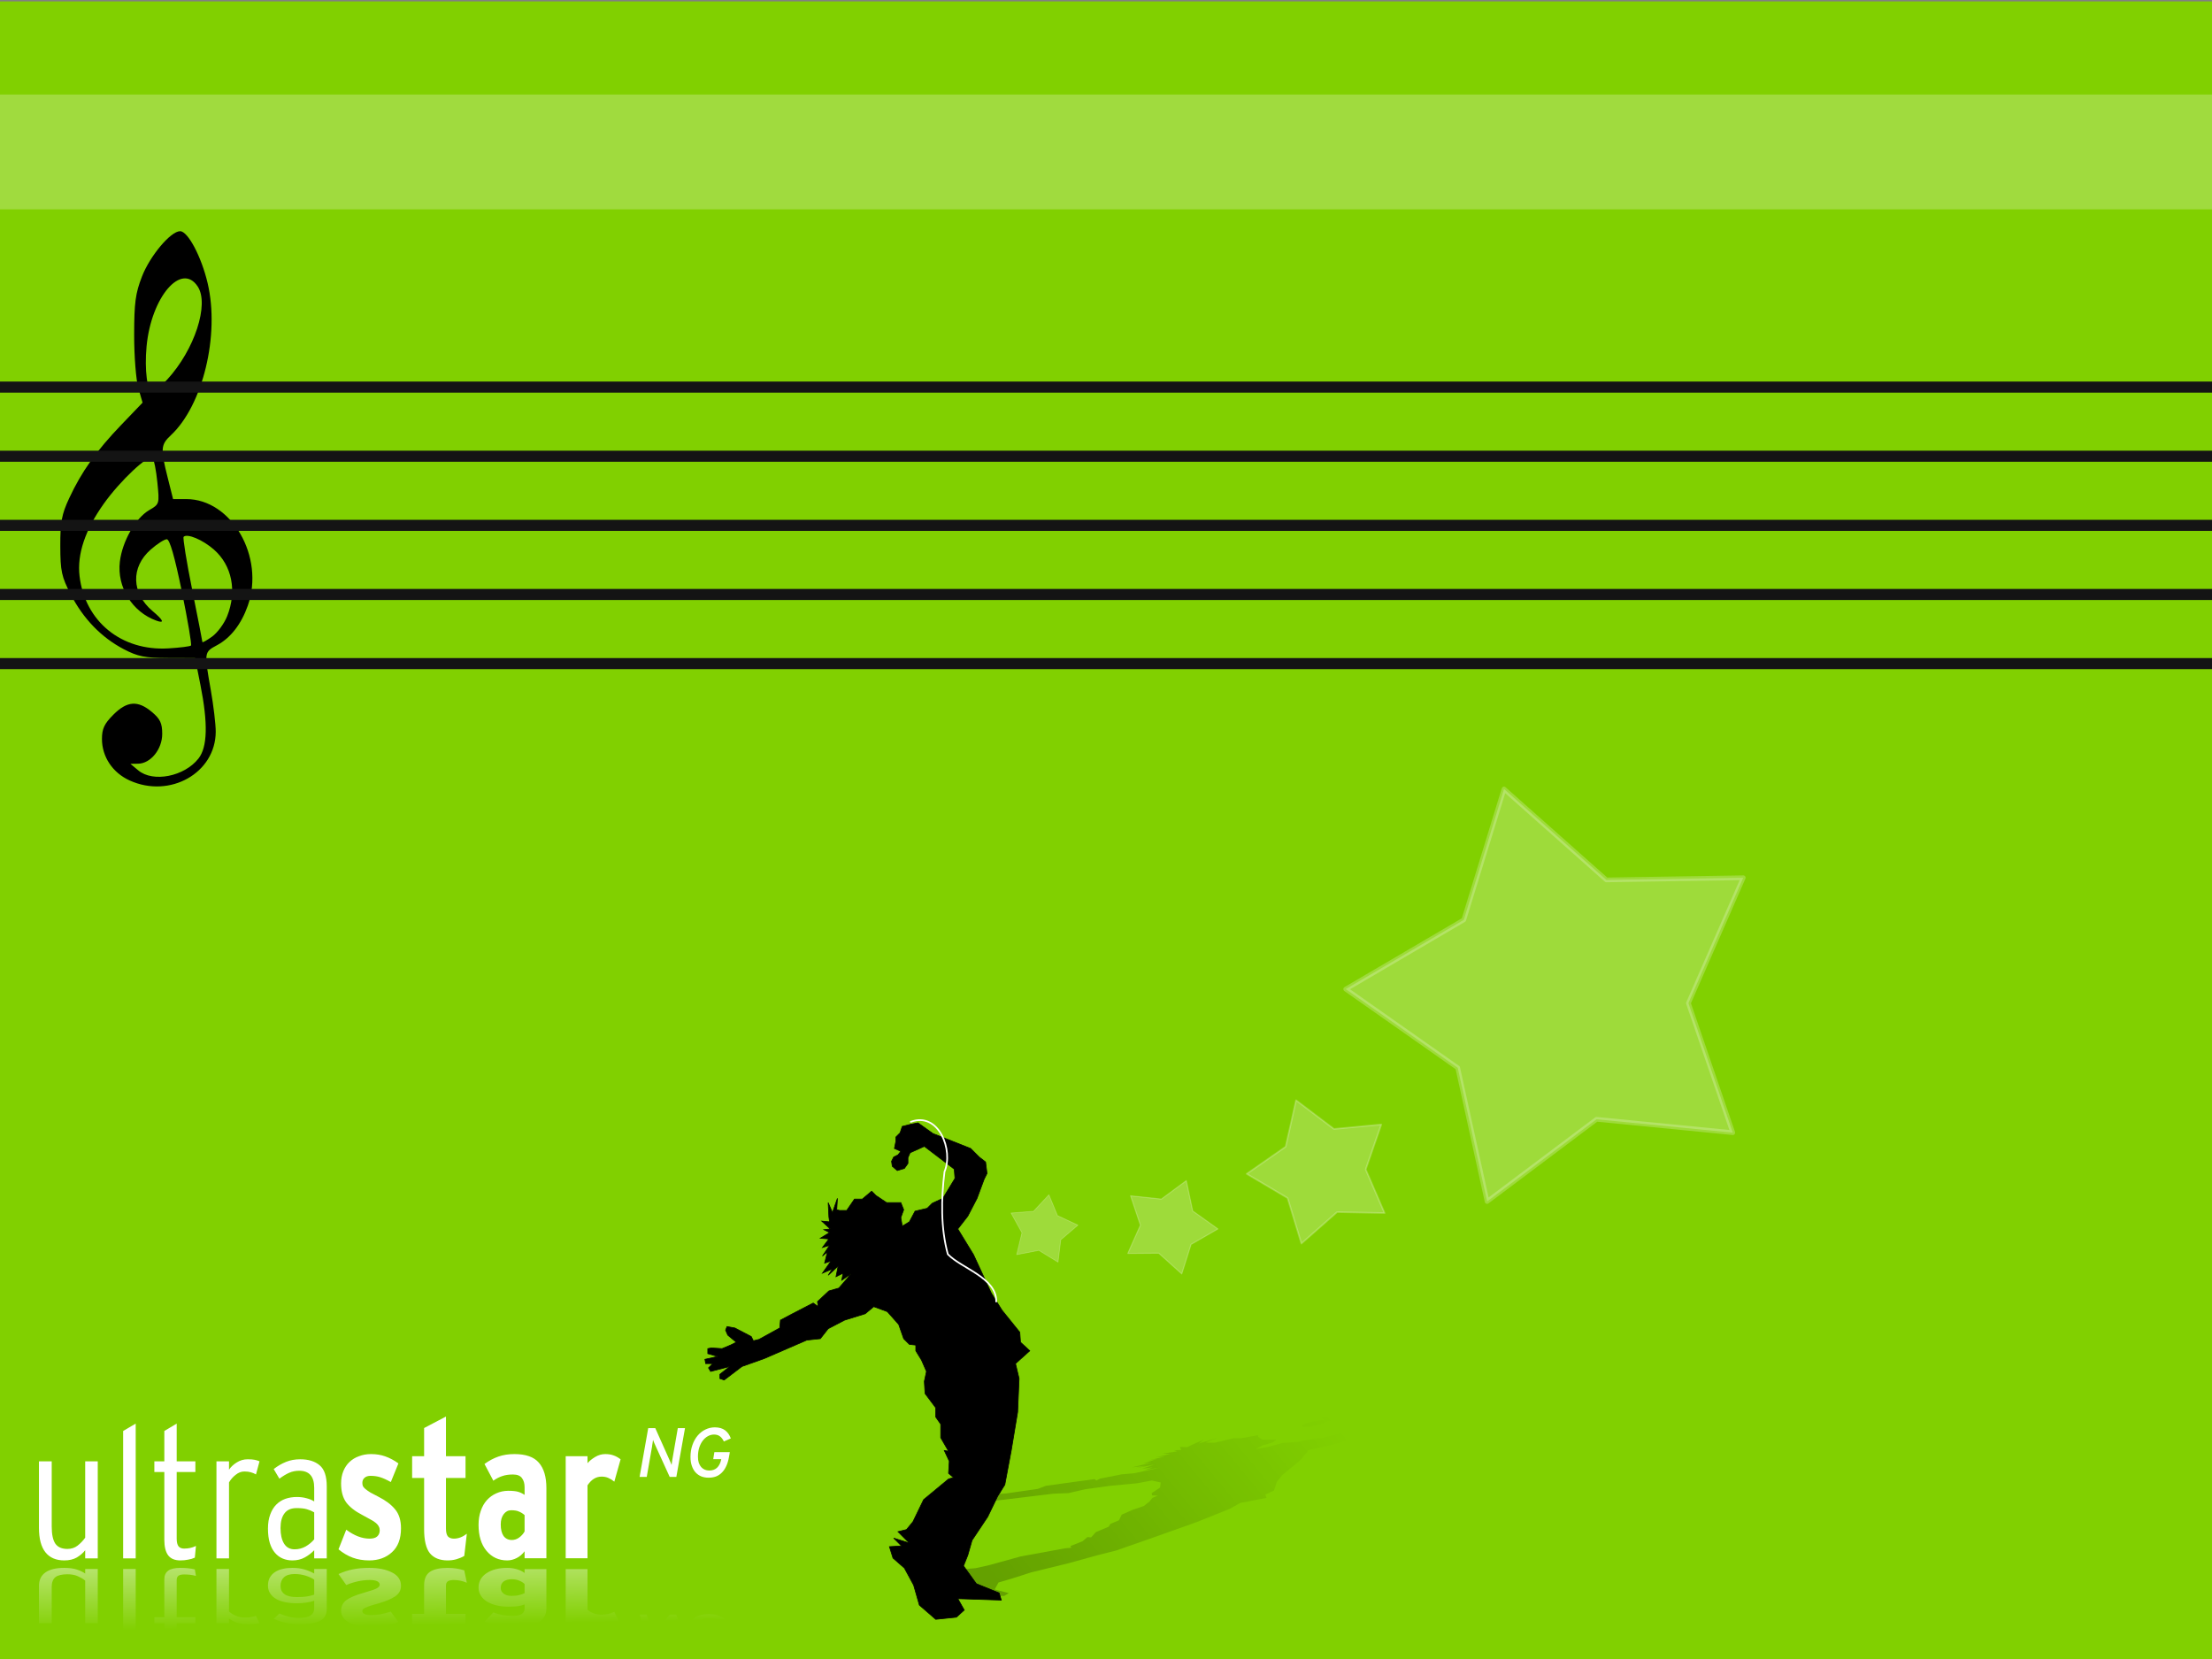 <?xml version="1.0" encoding="UTF-8" standalone="no"?>
<!-- Created with Sodipodi ("http://www.sodipodi.com/") -->
<svg
   xmlns:dc="http://purl.org/dc/elements/1.1/"
   xmlns:cc="http://web.resource.org/cc/"
   xmlns:rdf="http://www.w3.org/1999/02/22-rdf-syntax-ns#"
   xmlns:svg="http://www.w3.org/2000/svg"
   xmlns="http://www.w3.org/2000/svg"
   xmlns:xlink="http://www.w3.org/1999/xlink"
   xmlns:sodipodi="http://sodipodi.sourceforge.net/DTD/sodipodi-0.dtd"
   xmlns:inkscape="http://www.inkscape.org/namespaces/inkscape"
   version="1.0"
   x="0"
   y="0"
   width="800"
   height="600"
   id="svg559"
   sodipodi:version="0.32"
   inkscape:version="0.45.1"
   sodipodi:docname="practice.svg"
   sodipodi:docbase="/home/yoda/UltraStar/sf/UltraStar-ng/themes/lima"
   inkscape:output_extension="org.inkscape.output.svg.inkscape">
  <rect width="100%" height="100%" fill="#808080" stroke="none"/>
  <sodipodi:namedview
     inkscape:window-height="968"
     inkscape:window-width="1376"
     inkscape:pageshadow="2"
     inkscape:pageopacity="0.0"
     guidetolerance="10.0"
     gridtolerance="10.0"
     objecttolerance="10.0"
     borderopacity="1.0"
     bordercolor="#666666"
     pagecolor="#ffffff"
     id="base"
     inkscape:zoom="1.26"
     inkscape:cx="400"
     inkscape:cy="300"
     inkscape:window-x="108"
     inkscape:window-y="0"
     inkscape:current-layer="svg559" />
  <defs
     id="defs561">
    <linearGradient
       id="linearGradient6499"
       inkscape:collect="always">
      <stop
         id="stop6501"
         offset="0"
         style="stop-color:white;stop-opacity:1;" />
      <stop
         id="stop6503"
         offset="1"
         style="stop-color:white;stop-opacity:0;" />
    </linearGradient>
    <linearGradient
       id="linearGradient3751"
       inkscape:collect="always">
      <stop
         id="stop3753"
         offset="0"
         style="stop-color:black;stop-opacity:1;" />
      <stop
         id="stop3755"
         offset="1"
         style="stop-color:black;stop-opacity:0;" />
    </linearGradient>
    <linearGradient
       inkscape:collect="always"
       xlink:href="#linearGradient3751"
       id="linearGradient2325"
       gradientUnits="userSpaceOnUse"
       gradientTransform="matrix(0.756,0,0,0.756,4.335,31.788)"
       x1="665.121"
       y1="684.162"
       x2="381.28"
       y2="449.806" />
    <linearGradient
       inkscape:collect="always"
       xlink:href="#linearGradient6499"
       id="linearGradient5410"
       gradientUnits="userSpaceOnUse"
       gradientTransform="matrix(0.756,0,0,0.756,219.76,52.251)"
       x1="370.923"
       y1="100.34"
       x2="372.943"
       y2="219.564" />
  </defs>
  <rect
     style="color:black;fill:#81d000;fill-opacity:1;fill-rule:nonzero;stroke:none;stroke-width:3;stroke-linecap:round;stroke-linejoin:miter;marker:none;marker-start:none;marker-mid:none;marker-end:none;stroke-miterlimit:4;stroke-dasharray:none;stroke-dashoffset:0;stroke-opacity:1;visibility:visible;display:block;overflow:visible"
     id="rect2828"
     width="804.805"
     height="602.769"
     x="-3.481"
     y="0.512" />
  <g
     id="g2320"
     transform="matrix(-0.473,0,0,0.473,600.107,312.464)">
    <path
       id="path1939"
       d="M 590.828,258.939 L 579.934,258.939 L 577.756,264.385 L 579.934,270.377 L 578.845,276.912 L 573.399,273.644 L 569.041,265.475 L 559.782,263.296 L 555.97,259.483 L 547.8,255.671 L 538.54,240.42 L 539.085,233.34 L 561.961,215.911 L 572.854,220.813 L 574.488,224.625 L 574.488,228.983 L 577.211,232.795 L 582.658,234.429 L 586.47,231.161 L 587.015,227.349 L 585.381,224.081 L 582.113,222.447 L 579.934,219.723 L 584.836,217.545 L 583.747,212.098 L 583.747,208.83 L 580.479,205.562 L 578.845,200.66 L 572.309,199.026 L 566.863,197.937 L 555.425,206.107 L 526.558,217.545 L 520.022,224.081 L 515.12,227.893 L 514.031,236.608 L 516.21,240.965 L 521.656,255.671 L 528.737,269.287 L 536.362,279.091 L 524.379,298.699 L 510.763,328.11 L 502.593,341.182 L 488.977,358.066 L 488.432,365.692 L 481.351,372.227 L 492.245,382.031 L 489.521,393.469 L 490.611,419.068 L 495.512,448.479 L 500.414,474.623 L 505.861,483.338 L 513.486,499.133 L 525.469,517.106 L 528.737,528.544 L 532.005,536.714 L 522.201,550.33 L 504.772,557.411 L 503.138,562.858 L 536.362,561.768 L 531.46,570.483 L 537.451,575.929 L 553.246,577.563 L 565.773,566.67 L 570.131,551.42 L 577.211,538.348 L 585.926,530.723 L 588.649,522.008 L 579.39,521.464 L 585.381,515.472 L 573.399,519.285 L 582.113,510.57 L 575.577,508.936 L 570.675,502.945 L 562.505,486.061 L 543.442,470.266 L 539.63,469.176 L 543.442,465.908 L 542.898,456.649 L 546.71,448.479 L 543.442,449.024 L 549.434,438.676 L 549.434,428.327 L 553.246,422.881 L 553.246,415.8 L 561.416,404.907 L 561.961,395.648 L 560.327,388.022 L 564.139,379.308 L 568.497,372.227 L 568.497,367.87 L 573.399,367.326 L 577.756,362.968 L 581.568,352.075 L 590.283,342.271 L 600.631,338.459 L 607.167,343.905 L 622.962,348.807 L 635.489,355.343 L 641.481,362.968 L 651.829,364.058 L 684.509,378.219 L 701.393,384.21 L 715.009,394.558 L 718.277,393.469 L 718.277,390.201 L 710.652,384.21 L 725.358,388.022 L 726.992,385.299 L 723.724,382.031 L 729.171,382.031 L 729.715,378.763 L 719.911,376.585 L 727.536,374.406 L 727.536,370.593 L 724.813,370.049 L 716.643,370.593 L 710.108,367.87 L 705.75,365.692 L 712.286,360.245 L 713.92,356.432 L 712.831,353.709 L 706.84,354.798 L 694.312,361.334 L 692.678,364.602 L 688.321,363.513 L 672.526,354.798 L 671.981,348.807 L 662.722,343.905 L 646.927,335.735 L 643.115,338.459 L 643.659,334.646 L 634.945,326.476 L 627.32,324.298 L 620.239,316.128 L 618.06,313.404 L 625.141,318.306 L 624.052,312.86 L 629.498,315.583 L 627.864,307.413 L 635.489,314.494 L 632.222,309.592 L 639.847,312.86 L 633.311,303.601 L 638.213,305.235 L 636.034,296.52 L 639.847,299.788 L 634.4,291.618 L 639.847,293.252 L 634.945,286.716 L 641.481,286.172 L 634.4,281.814 L 638.757,279.636 L 633.856,279.091 L 640.391,273.1 L 634.4,273.644 L 634.945,269.832 L 635.489,258.939 L 632.222,266.564 L 628.409,255.671 L 628.954,264.385 L 626.775,264.93 L 621.328,264.93 L 615.337,256.215 L 609.346,256.215 L 602.265,250.224 L 598.997,253.492 L 590.828,258.939 z "
       style="fill:#000000;fill-opacity:1;fill-rule:evenodd;stroke:#000000;stroke-width:0.539px;stroke-linecap:butt;stroke-linejoin:miter;stroke-opacity:1" />
    <path
       style="opacity:0.228;fill:url(#linearGradient2325);fill-opacity:1;fill-rule:evenodd;stroke:none;stroke-width:0.448px;stroke-linecap:butt;stroke-linejoin:miter;stroke-opacity:1"
       d="M 303.613,440.157 L 292.713,440.157 L 295.641,442.298 L 303.439,444.654 L 308.479,447.224 L 299.964,445.939 L 287.942,442.727 L 276.633,441.87 L 269.243,440.371 L 257.492,438.872 L 233.925,432.875 L 227.83,430.09 L 234.376,423.237 L 249.873,425.164 L 255.084,426.664 L 259.17,428.377 L 265.47,429.876 L 272.453,430.519 L 273.203,429.234 L 270.173,427.734 L 265.473,426.449 L 260.671,425.807 L 255.937,424.736 L 258.799,423.879 L 252.601,421.737 L 249.536,420.452 L 243.201,419.167 L 236.969,417.24 L 228.897,416.597 L 222.425,416.169 L 218.641,419.382 L 200.481,423.879 L 200.071,426.449 L 198.741,427.949 L 205.823,431.375 L 212.09,433.089 L 231.331,438.872 L 251.186,444.226 L 268.01,448.081 L 274.408,455.791 L 288.364,467.357 L 292.448,472.497 L 294.656,479.137 L 301.262,482.135 L 300.306,484.705 L 320.401,488.56 L 328.402,493.058 L 353.499,503.124 L 385.986,514.69 L 415.409,524.97 L 429.032,528.397 L 451.475,534.608 L 480.321,541.676 L 494.317,546.174 L 505.249,549.386 L 508.208,554.741 L 497.408,557.525 L 500.881,559.667 L 533.105,559.238 L 536.373,562.665 L 547.476,564.807 L 564.814,565.449 L 567.133,561.166 L 557.192,555.169 L 552.018,550.029 L 553.588,547.03 L 548.14,543.603 L 538.364,543.389 L 538.741,541.033 L 530.326,542.533 L 530.874,539.106 L 522.801,538.463 L 512.277,536.107 L 488.268,529.468 L 454.379,523.257 L 449.543,522.828 L 450.293,521.543 L 441.065,517.902 L 437.218,514.69 L 434.459,514.904 L 430.749,510.835 L 421.045,506.765 L 419.752,504.623 L 413.112,501.839 L 411.071,497.556 L 402.933,493.915 L 394.147,490.916 L 389.79,487.489 L 387.51,484.705 L 383.424,482.992 L 387.818,482.778 L 388.092,481.064 L 381.692,476.781 L 381.218,472.925 L 387.998,471.426 L 399.646,473.568 L 420.048,475.496 L 438.713,478.066 L 451.859,481.064 L 463.236,481.492 L 509.218,487.061 L 531.732,489.417 L 555.063,493.486 L 557.311,493.058 L 554.247,491.773 L 540.998,489.417 L 559.289,490.916 L 558.37,489.845 L 552.035,488.56 L 557.485,488.56 L 554.966,487.275 L 543.112,486.419 L 548.699,485.562 L 545.124,484.063 L 541.888,483.848 L 534.223,484.063 L 525.129,482.992 L 518.726,482.135 L 520.158,479.993 L 518.218,478.494 L 514.574,477.423 L 509.6,477.851 L 503.194,480.422 L 504.624,481.707 L 499.242,481.278 L 475.264,477.851 L 469.1,475.496 L 455.238,473.568 L 431.771,470.355 L 430.509,471.426 L 427.479,469.927 L 411.097,466.714 L 401.423,465.858 L 386.676,462.645 L 381.943,461.574 L 393.625,463.502 L 387.427,461.36 L 395.431,462.431 L 386.134,459.218 L 400.405,462.002 L 392.538,460.075 L 403.233,461.36 L 388.009,457.719 L 394.447,458.362 L 384.094,454.935 L 390.974,456.22 L 377.862,453.007 L 384.844,453.65 L 373.81,451.08 L 379.839,450.865 L 368.668,449.152 L 370.985,448.295 L 365.569,448.081 L 366.491,445.725 L 361.006,445.939 L 357.976,444.44 L 348.305,440.157 L 352.186,443.155 L 338.155,438.872 L 346.873,442.298 L 345.203,442.513 L 339.753,442.513 L 325.585,439.086 L 319.59,439.086 L 306.886,436.73 L 306.681,438.015 L 303.613,440.157 z "
       id="path2864" />
    <path
       sodipodi:nodetypes="cccc"
       id="path3759"
       d="M 572.304,197.153 C 550.979,189.27 539.521,218.804 546.545,235.329 C 549.076,256.188 549.529,278.087 544.004,298.385 C 533.602,309.295 506.608,316.29 506.996,334.599"
       style="fill:none;fill-opacity:0.75;fill-rule:evenodd;stroke:#ffffff;stroke-width:1.285;stroke-linecap:round;stroke-linejoin:round;stroke-miterlimit:4;stroke-dasharray:none;stroke-opacity:1" />
  </g>
  <path
     sodipodi:type="star"
     style="opacity:0.228;color:#000000;fill:#ffffff;fill-opacity:1;fill-rule:nonzero;stroke:#ffffff;stroke-width:1.7;stroke-linecap:round;stroke-linejoin:round;marker:none;marker-start:none;marker-mid:none;marker-end:none;stroke-miterlimit:4;stroke-dasharray:none;stroke-dashoffset:0;stroke-opacity:1;visibility:visible;display:block;overflow:visible"
     id="path5574"
     sodipodi:sides="5"
     sodipodi:cx="141.42136"
     sodipodi:cy="350.13498"
     sodipodi:r1="78.688225"
     sodipodi:r2="45.665279"
     sodipodi:arg1="1.0612041"
     sodipodi:arg2="1.6895226"
     inkscape:flatsided="false"
     inkscape:rounded="0"
     inkscape:randomized="0"
     d="M 179.807,418.825 L 136.012,395.479 L 87.955,407.869 L 96.625,359.003 L 69.991,317.126 L 119.145,310.272 L 150.742,272.001 L 172.45,316.63 L 218.612,334.854 L 182.874,369.291 L 179.807,418.825 z "
     transform="matrix(0.922,-0.381,0.381,0.922,301.335,91.997)" />
  <path
     sodipodi:type="star"
     style="opacity:0.228;color:#000000;fill:#ffffff;fill-opacity:1;fill-rule:nonzero;stroke:#ffffff;stroke-width:1.7;stroke-linecap:round;stroke-linejoin:round;marker:none;marker-start:none;marker-mid:none;marker-end:none;stroke-miterlimit:4;stroke-dasharray:none;stroke-dashoffset:0;stroke-opacity:1;visibility:visible;display:block;overflow:visible"
     id="path5578"
     sodipodi:sides="5"
     sodipodi:cx="141.42136"
     sodipodi:cy="350.13498"
     sodipodi:r1="78.688225"
     sodipodi:r2="45.665279"
     sodipodi:arg1="1.0612041"
     sodipodi:arg2="1.6895226"
     inkscape:flatsided="false"
     inkscape:rounded="0"
     inkscape:randomized="0"
     d="M 179.807,418.825 L 136.012,395.479 L 87.955,407.869 L 96.625,359.003 L 69.991,317.126 L 119.145,310.272 L 150.742,272.001 L 172.45,316.63 L 218.612,334.854 L 182.874,369.291 L 179.807,418.825 z "
     transform="matrix(0.309,-0.157,0.157,0.309,379.451,337.536)" />
  <path
     transform="matrix(0.219,5.453603e-2,-5.453603e-2,0.219,410.858,359.209)"
     d="M 179.807,418.825 L 136.012,395.479 L 87.955,407.869 L 96.625,359.003 L 69.991,317.126 L 119.145,310.272 L 150.742,272.001 L 172.45,316.63 L 218.612,334.854 L 182.874,369.291 L 179.807,418.825 z "
     inkscape:randomized="0"
     inkscape:rounded="0"
     inkscape:flatsided="false"
     sodipodi:arg2="1.6895226"
     sodipodi:arg1="1.0612041"
     sodipodi:r2="45.665279"
     sodipodi:r1="78.688225"
     sodipodi:cy="350.13498"
     sodipodi:cx="141.42136"
     sodipodi:sides="5"
     id="path5580"
     style="opacity:0.228;color:#000000;fill:#ffffff;fill-opacity:1;fill-rule:nonzero;stroke:#ffffff;stroke-width:1.7;stroke-linecap:round;stroke-linejoin:round;marker:none;marker-start:none;marker-mid:none;marker-end:none;stroke-miterlimit:4;stroke-dasharray:none;stroke-dashoffset:0;stroke-opacity:1;visibility:visible;display:block;overflow:visible"
     sodipodi:type="star" />
  <path
     sodipodi:type="star"
     style="opacity:0.228;color:#000000;fill:#ffffff;fill-opacity:1;fill-rule:nonzero;stroke:#ffffff;stroke-width:1.7;stroke-linecap:round;stroke-linejoin:round;marker:none;marker-start:none;marker-mid:none;marker-end:none;stroke-miterlimit:4;stroke-dasharray:none;stroke-dashoffset:0;stroke-opacity:1;visibility:visible;display:block;overflow:visible"
     id="path5582"
     sodipodi:sides="5"
     sodipodi:cx="141.42136"
     sodipodi:cy="350.13498"
     sodipodi:r1="78.688225"
     sodipodi:r2="45.665279"
     sodipodi:arg1="1.0612041"
     sodipodi:arg2="1.6895226"
     inkscape:flatsided="false"
     inkscape:rounded="0"
     inkscape:randomized="0"
     d="M 179.807,418.825 L 136.012,395.479 L 87.955,407.869 L 96.625,359.003 L 69.991,317.126 L 119.145,310.272 L 150.742,272.001 L 172.45,316.63 L 218.612,334.854 L 182.874,369.291 L 179.807,418.825 z "
     transform="matrix(0.164,9.96525e-3,-9.96525e-3,0.164,357.337,385.997)" />
  <g
     id="g5406"
     transform="matrix(0.59,0,0,0.59,-147.838,459.151)">
    <path
       id="text5554"
       d="M 523.94,90.108 L 510.549,97.146 L 510.549,114.41 L 503.205,114.41 L 503.205,127.753 L 510.549,127.753 L 510.549,159.092 C 510.549,166.003 511.726,170.937 514.068,173.876 C 516.486,176.815 520.121,178.292 524.956,178.292 C 526.92,178.292 528.725,178.037 530.387,177.56 C 532.049,177.083 533.647,176.426 535.158,175.553 L 536.74,161.949 C 534.172,163.935 531.525,164.949 528.805,164.949 C 527.219,164.949 525.999,164.5 525.168,163.626 C 524.337,162.673 523.94,161.041 523.94,158.738 L 523.94,127.753 L 535.937,127.753 L 535.937,114.41 L 523.94,114.41 L 523.94,90.108 z M 333.757,94.43 L 326.058,98.964 L 326.058,177.04 L 333.757,177.04 L 333.757,94.43 z M 358.885,94.43 L 351.304,98.964 L 351.304,117.551 L 345.187,117.551 L 345.187,124.116 L 351.304,124.116 L 351.304,165.705 C 351.304,169.935 352.102,173.107 353.689,175.222 C 355.275,177.262 357.752,178.292 361.152,178.292 C 362.889,178.292 364.487,178.122 365.922,177.82 C 367.358,177.593 368.724,177.196 370.008,176.592 L 370.693,169.436 C 369.408,170.04 368.189,170.461 367.056,170.688 C 365.998,170.914 364.779,171.042 363.419,171.042 C 361.908,171.042 360.774,170.579 360.018,169.672 C 359.263,168.69 358.885,167.092 358.885,164.902 L 358.885,124.116 L 370.339,124.116 L 370.339,117.551 L 358.885,117.551 L 358.885,94.43 z M 688.736,96.721 C 686.744,96.721 684.842,97.161 683.021,98.043 C 681.228,98.897 679.64,100.134 678.274,101.728 C 676.908,103.321 675.835,105.242 675.038,107.49 C 674.241,109.71 673.834,112.174 673.834,114.906 C 673.834,116.954 674.12,118.772 674.66,120.337 C 675.201,121.902 675.936,123.223 676.904,124.305 C 677.871,125.386 679.057,126.215 680.423,126.785 C 681.789,127.325 683.264,127.588 684.886,127.588 C 686.508,127.588 688.007,127.363 689.373,126.879 C 690.739,126.367 691.957,125.57 693.01,124.517 C 694.092,123.464 695.01,122.125 695.75,120.503 C 696.518,118.881 697.08,116.96 697.45,114.74 L 697.946,111.93 L 688.476,111.93 L 687.767,116.228 L 692.703,116.228 C 692.703,116.228 692.685,116.284 692.656,116.37 C 692.656,116.427 692.656,116.459 692.656,116.488 C 692.172,118.651 691.329,120.328 690.106,121.494 C 688.882,122.633 687.294,123.195 685.359,123.195 C 684.363,123.195 683.449,123.017 682.595,122.675 C 681.77,122.305 681.049,121.8 680.423,121.117 C 679.797,120.405 679.281,119.501 678.911,118.448 C 678.57,117.395 678.415,116.163 678.415,114.74 C 678.415,112.72 678.659,110.888 679.171,109.238 C 679.712,107.559 680.433,106.111 681.344,104.916 C 682.254,103.721 683.294,102.807 684.461,102.153 C 685.656,101.47 686.926,101.137 688.263,101.137 C 689.743,101.137 690.961,101.507 691.9,102.247 C 692.868,102.987 693.66,104.022 694.286,105.388 L 698.56,103.522 C 697.792,101.388 696.611,99.711 695.018,98.516 C 693.424,97.32 691.325,96.721 688.736,96.721 z M 647.927,97.193 L 642.636,127.092 L 647.029,127.092 L 650.241,108.694 C 650.269,108.495 650.302,108.177 650.359,107.75 C 650.444,107.323 650.515,106.901 650.572,106.474 C 650.628,106.019 650.704,105.593 650.76,105.223 C 650.817,104.824 650.85,104.562 650.879,104.42 C 651.021,104.847 651.232,105.39 651.516,106.073 C 651.829,106.756 652.11,107.393 652.366,107.962 L 661.081,127.092 L 665.167,127.092 L 670.48,97.193 L 666.064,97.193 L 662.876,115.567 C 662.847,115.766 662.796,116.061 662.71,116.488 C 662.653,116.886 662.578,117.331 662.521,117.787 C 662.465,118.214 662.413,118.616 662.356,119.015 C 662.299,119.385 662.266,119.628 662.238,119.77 C 662.096,119.372 661.885,118.848 661.6,118.165 C 661.316,117.482 661.03,116.844 660.774,116.275 L 652.248,97.193 L 647.927,97.193 z M 478.006,113.111 C 475.362,113.111 472.928,113.536 470.661,114.41 C 468.395,115.204 466.419,116.411 464.757,117.999 C 463.171,119.509 461.932,121.372 461.026,123.596 C 460.119,125.821 459.656,128.326 459.656,131.106 C 459.656,135.952 460.705,139.834 462.821,142.773 C 465.011,145.633 468.268,148.177 472.574,150.401 C 474.689,151.513 476.434,152.464 477.793,153.259 C 479.153,153.974 480.245,154.693 481.076,155.408 C 481.907,156.123 482.474,156.842 482.776,157.557 C 483.154,158.192 483.343,158.95 483.343,159.824 C 483.343,161.413 482.819,162.673 481.761,163.626 C 480.779,164.5 479.224,164.949 477.109,164.949 C 472.5,164.949 467.731,163.124 462.821,159.47 L 458.074,171.491 C 460.869,173.794 463.766,175.503 466.788,176.615 C 469.81,177.727 473.171,178.292 476.872,178.292 C 482.538,178.292 487.204,176.622 490.83,173.285 C 494.531,169.949 496.38,165.054 496.38,158.62 C 496.38,153.695 495.16,149.813 492.743,146.953 C 490.401,144.093 487.04,141.549 482.658,139.325 C 480.619,138.292 478.96,137.418 477.675,136.703 C 476.391,135.909 475.361,135.19 474.605,134.554 C 473.85,133.919 473.325,133.316 473.023,132.76 C 472.796,132.124 472.692,131.467 472.692,130.752 C 472.692,129.481 473.132,128.429 474.038,127.635 C 474.945,126.84 476.164,126.454 477.675,126.454 C 479.866,126.454 481.842,126.725 483.579,127.281 C 485.393,127.837 487.576,128.826 490.145,130.256 L 494.797,118.826 C 492.153,116.919 489.464,115.481 486.744,114.528 C 484.1,113.574 481.179,113.111 478.006,113.111 z M 565.906,113.111 C 562.28,113.111 559.005,113.613 556.058,114.646 C 553.112,115.678 550.276,117.194 547.557,119.18 L 552.988,129.43 C 554.877,128.079 556.725,127.128 558.538,126.572 C 560.351,125.937 562.516,125.627 565.009,125.627 C 567.653,125.627 569.501,126.362 570.559,127.871 C 571.617,129.301 572.141,131.149 572.141,133.374 L 572.141,138.12 C 570.857,137.247 569.534,136.628 568.174,136.231 C 566.814,135.834 564.819,135.617 562.175,135.617 C 559.531,135.617 557.073,136.143 554.807,137.176 C 552.616,138.129 550.683,139.529 549.021,141.356 C 547.434,143.104 546.196,145.276 545.289,147.898 C 544.383,150.44 543.92,153.293 543.92,156.47 C 543.92,163.223 545.56,168.543 548.808,172.435 C 552.057,176.328 556.278,178.292 561.49,178.292 C 563.454,178.292 565.388,177.805 567.276,176.851 C 569.165,175.898 570.781,174.522 572.141,172.695 L 572.141,176.97 L 585.508,176.97 L 585.508,133.964 C 585.508,127.053 583.953,121.849 580.856,118.353 C 577.834,114.858 572.857,113.111 565.906,113.111 z M 621.594,113.111 C 619.403,113.111 617.324,113.714 615.359,114.906 C 613.395,116.097 611.84,117.357 610.707,118.708 L 610.707,114.41 L 597.34,114.41 L 597.34,176.97 L 610.707,176.97 L 610.707,132.287 C 613.049,128.713 615.927,126.926 619.327,126.926 C 620.913,126.926 622.298,127.197 623.507,127.753 C 624.791,128.309 626.011,129.067 627.144,130.02 L 630.993,116.322 C 629.558,115.21 628.131,114.414 626.695,113.937 C 625.26,113.381 623.558,113.111 621.594,113.111 z M 402.386,116.299 C 399.969,116.299 397.742,116.951 395.703,118.235 C 393.738,119.444 392.164,120.914 390.956,122.652 L 390.956,117.551 L 383.257,117.551 L 383.257,177.04 L 390.956,177.04 L 390.956,130.469 C 392.013,128.656 393.379,127.101 395.041,125.816 C 396.703,124.457 398.466,123.785 400.355,123.785 C 401.866,123.785 403.147,123.932 404.205,124.234 C 405.338,124.536 406.43,124.976 407.487,125.58 L 409.66,117.551 C 408.829,117.173 407.841,116.856 406.708,116.629 C 405.575,116.403 404.124,116.299 402.386,116.299 z M 434.552,116.299 C 431.454,116.299 428.576,116.824 425.932,117.881 C 423.288,118.939 420.768,120.409 418.351,122.297 L 421.846,128.202 C 423.961,126.615 425.98,125.396 427.868,124.565 C 429.757,123.734 431.794,123.337 433.985,123.337 C 440.104,123.337 443.172,126.801 443.172,133.751 L 443.172,142.135 C 441.887,141.304 440.332,140.652 438.519,140.199 C 436.706,139.67 434.688,139.419 432.497,139.419 C 430.004,139.419 427.674,139.798 425.483,140.553 C 423.368,141.308 421.52,142.485 419.933,144.072 C 418.347,145.658 417.108,147.696 416.202,150.188 C 415.295,152.606 414.832,155.461 414.832,158.785 C 414.832,162.184 415.21,165.148 415.966,167.641 C 416.721,170.059 417.77,172.053 419.13,173.64 C 420.49,175.226 422.088,176.403 423.901,177.159 C 425.714,177.914 427.666,178.292 429.781,178.292 C 432.652,178.292 435.195,177.682 437.386,176.474 C 439.577,175.265 441.51,173.795 443.172,172.057 L 443.172,177.04 L 450.871,177.04 L 450.871,132.948 C 450.871,126.678 449.401,122.353 446.454,119.936 C 443.584,117.518 439.613,116.299 434.552,116.299 z M 274.456,117.551 L 274.456,158.336 C 274.456,164.984 275.779,169.985 278.423,173.309 C 281.067,176.633 284.91,178.292 289.972,178.292 C 292.993,178.292 295.579,177.682 297.694,176.474 C 299.809,175.189 301.511,173.719 302.795,172.057 L 302.795,177.04 L 310.494,177.04 L 310.494,117.551 L 302.795,117.551 L 302.795,164.358 C 301.511,166.171 299.956,167.788 298.143,169.223 C 296.405,170.583 294.326,171.254 291.908,171.254 C 288.509,171.254 286.051,170.205 284.54,168.09 C 283.029,165.899 282.273,162.349 282.273,157.439 L 282.273,117.551 L 274.456,117.551 z M 432.403,146.221 C 435.047,146.221 437.126,146.453 438.637,146.906 C 440.224,147.359 441.736,147.988 443.172,148.819 L 443.172,165.374 C 441.736,167.111 439.95,168.581 437.834,169.79 C 435.795,170.923 433.568,171.491 431.151,171.491 C 428.28,171.491 426.115,170.314 424.68,167.972 C 423.245,165.63 422.531,162.458 422.531,158.454 C 422.531,154.601 423.33,151.619 424.916,149.504 C 426.503,147.313 429.003,146.221 432.403,146.221 z M 563.97,147.543 C 566.01,147.543 567.607,147.814 568.74,148.37 C 569.949,148.847 571.084,149.566 572.141,150.519 L 572.141,160.532 C 571.31,162.042 570.176,163.302 568.74,164.335 C 567.381,165.288 565.911,165.775 564.324,165.775 C 562.133,165.775 560.432,164.94 559.223,163.272 C 558.09,161.604 557.523,159.253 557.523,156.234 C 557.523,153.613 558.132,151.517 559.341,149.929 C 560.55,148.34 562.081,147.543 563.97,147.543 z "
       style="font-size:149.946px;font-style:normal;font-variant:normal;font-weight:normal;font-stretch:normal;text-align:start;line-height:125%;writing-mode:lr-tb;text-anchor:start;fill:#ffffff;fill-opacity:1;stroke:none;stroke-width:1px;stroke-linecap:butt;stroke-linejoin:miter;stroke-opacity:1;font-family:Interstate-LightCondensed" />
    <path
       id="text5584"
       d="M 289.972,182.874 C 284.91,182.874 281.067,183.804 278.423,185.66 C 275.779,187.517 274.456,190.285 274.456,193.997 L 274.456,216.787 L 282.273,216.787 L 282.273,194.517 C 282.273,191.774 283.029,189.789 284.54,188.565 C 286.051,187.384 288.509,186.794 291.908,186.794 C 294.326,186.794 296.405,187.168 298.143,187.928 C 299.956,188.729 301.511,189.631 302.795,190.643 L 302.795,216.787 L 310.494,216.787 L 310.494,183.559 L 302.795,183.559 L 302.795,186.345 C 301.511,185.417 299.809,184.606 297.694,183.889 C 295.579,183.214 292.993,182.874 289.972,182.874 z M 361.152,182.874 C 357.752,182.874 355.275,183.435 353.689,184.574 C 352.102,185.755 351.304,187.525 351.304,189.888 L 351.304,213.103 L 345.187,213.103 L 345.187,216.787 L 351.304,216.787 L 351.304,227.155 L 358.885,229.682 L 358.885,216.787 L 370.339,216.787 L 370.339,213.103 L 358.885,213.103 L 358.885,190.336 C 358.885,189.113 359.263,188.216 360.018,187.668 C 360.774,187.162 361.908,186.912 363.419,186.912 C 364.779,186.912 365.998,186.974 367.056,187.101 C 368.189,187.228 369.408,187.472 370.693,187.81 L 370.008,183.818 C 368.724,183.481 367.358,183.236 365.922,183.11 C 364.487,182.941 362.889,182.874 361.152,182.874 z M 429.781,182.874 C 427.666,182.874 425.714,183.066 423.901,183.488 C 422.088,183.91 420.49,184.562 419.13,185.448 C 417.77,186.334 416.721,187.475 415.966,188.825 C 415.21,190.217 414.832,191.862 414.832,193.761 C 414.832,195.617 415.295,197.205 416.202,198.555 C 417.108,199.947 418.347,201.093 419.933,201.979 C 421.52,202.865 423.368,203.518 425.483,203.94 C 427.674,204.361 430.004,204.577 432.497,204.577 C 434.688,204.577 436.706,204.424 438.519,204.129 C 440.332,203.875 441.887,203.506 443.172,203.042 L 443.172,207.742 C 443.172,211.623 440.104,213.551 433.985,213.551 C 431.794,213.551 429.757,213.331 427.868,212.867 C 425.98,212.403 423.961,211.721 421.846,210.836 L 418.351,214.118 C 420.768,215.173 423.288,216.007 425.932,216.598 C 428.576,217.189 431.454,217.472 434.552,217.472 C 439.613,217.472 443.584,216.814 446.454,215.464 C 449.401,214.114 450.871,211.668 450.871,208.167 L 450.871,183.559 L 443.172,183.559 L 443.172,186.345 C 441.51,185.375 439.577,184.564 437.386,183.889 C 435.195,183.214 432.652,182.874 429.781,182.874 z M 476.872,182.874 C 473.171,182.874 469.81,183.174 466.788,183.795 C 463.766,184.416 460.869,185.366 458.074,186.652 L 462.821,193.383 C 467.731,191.343 472.5,190.313 477.109,190.313 C 479.224,190.313 480.779,190.557 481.761,191.045 C 482.819,191.577 483.343,192.283 483.343,193.17 C 483.343,193.658 483.154,194.091 482.776,194.446 C 482.474,194.845 481.907,195.251 481.076,195.65 C 480.245,196.049 479.153,196.432 477.793,196.831 C 476.434,197.275 474.689,197.816 472.574,198.437 C 468.268,199.679 465.011,201.091 462.821,202.688 C 460.705,204.329 459.656,206.5 459.656,209.206 C 459.656,210.759 460.119,212.168 461.026,213.41 C 461.932,214.652 463.171,215.684 464.757,216.527 C 466.419,217.414 468.395,218.091 470.661,218.535 C 472.928,219.022 475.362,219.267 478.006,219.267 C 481.179,219.267 484.1,218.996 486.744,218.464 C 489.464,217.931 492.153,217.143 494.797,216.078 L 490.145,209.678 C 487.576,210.477 485.393,211.045 483.579,211.355 C 481.842,211.666 479.866,211.804 477.675,211.804 C 476.164,211.804 474.945,211.586 474.038,211.143 C 473.132,210.699 472.692,210.128 472.692,209.419 C 472.692,209.019 472.796,208.64 473.023,208.285 C 473.325,207.974 473.85,207.648 474.605,207.293 C 475.361,206.938 476.391,206.532 477.675,206.089 C 478.96,205.689 480.619,205.201 482.658,204.624 C 487.04,203.382 490.401,201.97 492.743,200.373 C 495.16,198.777 496.38,196.606 496.38,193.855 C 496.38,190.262 494.531,187.523 490.83,185.66 C 487.204,183.797 482.538,182.874 476.872,182.874 z M 524.956,182.874 C 520.121,182.874 516.486,183.689 514.068,185.33 C 511.726,186.971 510.549,189.713 510.549,193.572 L 510.549,211.072 L 503.205,211.072 L 503.205,218.535 L 510.549,218.535 L 510.549,228.17 L 523.94,232.114 L 523.94,218.535 L 535.937,218.535 L 535.937,211.072 L 523.94,211.072 L 523.94,193.784 C 523.94,192.498 524.337,191.577 525.168,191.045 C 525.999,190.557 527.219,190.313 528.805,190.313 C 531.525,190.313 534.172,190.881 536.74,191.99 L 535.158,184.385 C 533.647,183.897 532.049,183.541 530.387,183.275 C 528.725,183.009 526.92,182.874 524.956,182.874 z M 561.49,182.874 C 556.278,182.874 552.057,183.959 548.808,186.133 C 545.56,188.306 543.92,191.266 543.92,195.036 C 543.92,196.81 544.383,198.411 545.289,199.83 C 546.196,201.294 547.434,202.515 549.021,203.491 C 550.683,204.511 552.616,205.297 554.807,205.829 C 557.073,206.406 559.531,206.679 562.175,206.679 C 564.819,206.679 566.814,206.57 568.174,206.348 C 569.534,206.127 570.857,205.774 572.141,205.286 L 572.141,207.954 C 572.141,209.196 571.617,210.202 570.559,211.001 C 569.501,211.844 567.653,212.276 565.009,212.276 C 562.516,212.276 560.351,212.088 558.538,211.733 C 556.725,211.422 554.877,210.905 552.988,210.151 L 547.557,215.866 C 550.276,216.975 553.112,217.816 556.058,218.393 C 559.005,218.969 562.28,219.267 565.906,219.267 C 572.857,219.267 577.834,218.29 580.856,216.338 C 583.953,214.386 585.508,211.483 585.508,207.624 L 585.508,183.606 L 572.141,183.606 L 572.141,185.991 C 570.781,184.971 569.165,184.185 567.276,183.653 C 565.388,183.121 563.454,182.874 561.49,182.874 z M 326.058,183.559 L 326.058,227.155 L 333.757,229.682 L 333.757,183.559 L 326.058,183.559 z M 383.257,183.559 L 383.257,216.787 L 390.956,216.787 L 390.956,213.929 C 392.164,214.9 393.738,215.734 395.703,216.409 C 397.742,217.126 399.969,217.472 402.386,217.472 C 404.124,217.472 405.575,217.409 406.708,217.283 C 407.841,217.156 408.829,216.998 409.66,216.787 L 407.487,212.3 C 406.43,212.637 405.338,212.887 404.205,213.056 C 403.147,213.224 401.866,213.292 400.355,213.292 C 398.466,213.292 396.703,212.917 395.041,212.158 C 393.379,211.441 392.013,210.573 390.956,209.56 L 390.956,183.559 L 383.257,183.559 z M 597.34,183.606 L 597.34,218.535 L 610.707,218.535 L 610.707,216.126 C 611.84,216.88 613.395,217.609 615.359,218.275 C 617.324,218.94 619.403,219.267 621.594,219.267 C 623.558,219.267 625.26,219.105 626.695,218.794 C 628.131,218.528 629.558,218.093 630.993,217.472 L 627.144,209.82 C 626.011,210.352 624.791,210.761 623.507,211.072 C 622.298,211.382 620.913,211.544 619.327,211.544 C 615.927,211.544 613.049,210.541 610.707,208.545 L 610.707,183.606 L 597.34,183.606 z M 431.151,186.652 C 433.568,186.652 435.795,186.988 437.834,187.621 C 439.95,188.296 441.736,189.106 443.172,190.077 L 443.172,199.311 C 441.736,199.775 440.224,200.144 438.637,200.397 C 437.126,200.65 435.047,200.775 432.403,200.775 C 429.003,200.775 426.503,200.156 424.916,198.933 C 423.33,197.752 422.531,196.101 422.531,193.95 C 422.531,191.714 423.245,189.92 424.68,188.612 C 426.115,187.305 428.28,186.652 431.151,186.652 z M 564.324,189.841 C 565.911,189.841 567.381,190.111 568.74,190.643 C 570.176,191.22 571.31,191.926 572.141,192.769 L 572.141,198.366 C 571.084,198.898 569.949,199.304 568.74,199.571 C 567.607,199.881 566.01,200.043 563.97,200.043 C 562.081,200.043 560.55,199.584 559.341,198.697 C 558.132,197.81 557.523,196.642 557.523,195.178 C 557.523,193.492 558.09,192.189 559.223,191.258 C 560.432,190.326 562.133,189.841 564.324,189.841 z M 684.886,211.166 C 683.264,211.166 681.789,211.313 680.423,211.615 C 679.057,211.933 677.871,212.404 676.904,213.008 C 675.936,213.612 675.201,214.354 674.66,215.228 C 674.12,216.102 673.834,217.107 673.834,218.251 C 673.834,219.777 674.241,221.168 675.038,222.408 C 675.835,223.663 676.908,224.73 678.274,225.619 C 679.64,226.509 681.228,227.197 683.021,227.674 C 684.842,228.167 686.744,228.406 688.736,228.406 C 691.325,228.406 693.424,228.082 695.018,227.414 C 696.611,226.747 697.792,225.819 698.56,224.628 L 694.286,223.565 C 693.66,224.328 692.868,224.923 691.9,225.336 C 690.961,225.749 689.743,225.95 688.263,225.95 C 686.926,225.95 685.656,225.765 684.461,225.383 C 683.294,225.018 682.254,224.492 681.344,223.825 C 680.433,223.157 679.712,222.353 679.171,221.416 C 678.659,220.494 678.415,219.474 678.415,218.346 C 678.415,217.551 678.57,216.855 678.911,216.267 C 679.281,215.679 679.797,215.2 680.423,214.803 C 681.049,214.422 681.77,214.112 682.595,213.906 C 683.449,213.715 684.363,213.622 685.359,213.622 C 687.294,213.622 688.882,213.955 690.106,214.591 C 691.329,215.242 692.172,216.17 692.656,217.377 C 692.656,217.393 692.656,217.416 692.656,217.448 C 692.685,217.496 692.703,217.519 692.703,217.519 L 687.767,217.519 L 688.476,219.928 L 697.946,219.928 L 697.45,218.346 C 697.08,217.106 696.518,216.04 695.75,215.134 C 695.01,214.228 694.092,213.478 693.01,212.89 C 691.957,212.302 690.739,211.854 689.373,211.568 C 688.007,211.298 686.508,211.166 684.886,211.166 z M 642.636,211.45 L 647.927,228.146 L 652.248,228.146 L 660.774,217.495 C 661.03,217.178 661.316,216.814 661.6,216.433 C 661.885,216.051 662.096,215.758 662.238,215.535 C 662.266,215.615 662.299,215.754 662.356,215.96 C 662.413,216.183 662.465,216.407 662.521,216.645 C 662.578,216.899 662.653,217.155 662.71,217.377 C 662.796,217.616 662.847,217.786 662.876,217.897 L 666.064,228.146 L 670.48,228.146 L 665.167,211.45 L 661.081,211.45 L 652.366,222.148 C 652.11,222.466 651.829,222.806 651.516,223.187 C 651.232,223.568 651.021,223.87 650.879,224.108 C 650.85,224.029 650.817,223.882 650.76,223.659 C 650.704,223.453 650.628,223.229 650.572,222.974 C 650.515,222.736 650.444,222.504 650.359,222.266 C 650.302,222.028 650.269,221.834 650.241,221.723 L 647.029,211.45 L 642.636,211.45 z "
       style="font-size:112.051px;font-style:normal;font-variant:normal;font-weight:normal;font-stretch:normal;text-align:start;line-height:125%;writing-mode:lr-tb;text-anchor:start;fill:url(#linearGradient5410);fill-opacity:1;stroke:none;stroke-width:1px;stroke-linecap:butt;stroke-linejoin:miter;stroke-opacity:1;font-family:Interstate-LightCondensed" />
  </g>
  <rect
     style="fill:#a0db3e;fill-opacity:1;stroke:none;stroke-width:5;stroke-linecap:butt;stroke-linejoin:miter;stroke-miterlimit:4;stroke-dasharray:none;stroke-opacity:1"
     id="rect6085"
     width="807"
     height="41.528"
     x="-4.833"
     y="34.188"
     ry="0" />
  <g
     transform="matrix(1.211,0,0,1.211,-308.785,-443.434)"
     id="layer1"
     inkscape:label="Calque 1">
    <path
       id="path2221"
       d="M 293.699,599.255 C 288.616,596.948 285.437,592.186 285.432,586.869 C 285.429,583.821 286.137,582.311 288.829,579.619 C 292.949,575.499 296.151,575.273 300.352,578.808 C 302.833,580.896 303.429,582.163 303.429,585.354 C 303.429,589.931 299.974,594.198 296.224,594.253 L 293.929,594.286 L 296.289,596.253 C 300.698,599.925 310.031,598.083 314.261,592.706 C 316.948,589.29 317.133,582.258 314.841,570.719 L 313.252,562.719 L 305.09,562.69 C 298.257,562.666 296.115,562.234 291.929,560.04 C 285.254,556.541 279.894,551.007 276.12,543.719 C 273.366,538.401 273.01,536.753 272.992,529.219 C 272.975,522.091 273.401,519.796 275.63,515.001 C 279.325,507.053 283.734,500.836 291.183,493.071 L 297.56,486.423 L 296.3,482.071 C 295.606,479.678 295.043,472.544 295.049,466.219 C 295.057,456.557 295.432,453.761 297.397,448.719 C 299.808,442.532 305.968,435.219 308.769,435.219 C 311.104,435.219 315.126,442.807 316.996,450.742 C 320.645,466.226 315.57,487.226 306.024,496.144 C 302.982,498.985 302.891,500.168 305.05,508.764 L 306.672,515.219 L 310.59,515.219 C 324.148,515.219 334.126,532.488 328.986,547.056 C 327.03,552.601 323.865,556.669 319.81,558.853 C 315.928,560.944 315.934,560.898 317.929,572.219 C 318.752,576.894 319.419,582.519 319.411,584.719 C 319.364,597.01 305.732,604.718 293.699,599.255 z M 312.021,558.96 C 312.286,558.695 311.06,551.445 309.297,542.849 C 307.146,532.362 305.664,527.219 304.795,527.219 C 304.082,527.219 301.921,528.604 299.994,530.296 C 293.984,535.573 294.223,543.344 300.558,548.675 C 303.827,551.425 304.227,552.445 301.679,551.525 C 294.462,548.922 289.877,541.521 290.777,533.928 C 291.497,527.849 295.448,520.903 299.544,518.518 C 302.62,516.726 302.629,516.697 301.978,510.219 C 301.618,506.644 300.975,503.369 300.549,502.942 C 299.368,501.757 290.913,509.681 285.999,516.578 C 280.42,524.407 277.971,531.706 278.74,538.205 C 280.345,551.756 291.234,560.637 305.235,559.812 C 308.703,559.608 311.757,559.224 312.021,558.96 z M 322.815,550.212 C 325.804,542.742 324.286,535.058 318.886,530.316 C 315.532,527.371 310.898,525.416 309.822,526.492 C 309.54,526.774 310.686,533.864 312.369,542.246 C 314.052,550.629 315.429,557.682 315.429,557.921 C 315.429,558.16 316.727,557.431 318.315,556.3 C 319.902,555.17 321.927,552.43 322.815,550.212 z M 304.97,479.469 C 313.089,470.619 317.524,457.066 314.041,451.751 C 309.171,444.318 300.131,454.891 298.755,469.63 C 298.101,476.627 298.96,483.219 300.525,483.219 C 301.078,483.219 303.078,481.532 304.97,479.469 z "
       style="fill:#000000" />
  </g>
  <path
     style="fill:none;fill-opacity:1;fill-rule:evenodd;stroke:#141414;stroke-width:4;stroke-linecap:square;stroke-linejoin:miter;stroke-miterlimit:4;stroke-dasharray:none;stroke-opacity:1"
     d="M 0,165 L 800,165"
     id="path2327"
     sodipodi:nodetypes="cc" />
  <path
     style="fill:none;fill-opacity:1;fill-rule:evenodd;stroke:#141414;stroke-width:4;stroke-linecap:square;stroke-linejoin:miter;stroke-miterlimit:4;stroke-dasharray:none;stroke-opacity:1"
     d="M 0,140 L 800,140"
     id="path3298"
     sodipodi:nodetypes="cc" />
  <path
     style="fill:none;fill-opacity:1;fill-rule:evenodd;stroke:#141414;stroke-width:4;stroke-linecap:square;stroke-linejoin:miter;stroke-miterlimit:4;stroke-dasharray:none;stroke-opacity:1"
     d="M 0,190 L 800,190"
     id="path3302"
     sodipodi:nodetypes="cc" />
  <path
     style="fill:none;fill-opacity:1;fill-rule:evenodd;stroke:#141414;stroke-width:4;stroke-linecap:square;stroke-linejoin:miter;stroke-miterlimit:4;stroke-dasharray:none;stroke-opacity:1"
     d="M 0,240 L 800,240"
     id="path3306"
     sodipodi:nodetypes="cc" />
  <path
     style="fill:none;fill-opacity:1;fill-rule:evenodd;stroke:#141414;stroke-width:4;stroke-linecap:square;stroke-linejoin:miter;stroke-miterlimit:4;stroke-dasharray:none;stroke-opacity:1"
     d="M 0,215 L 800,215"
     id="path3304"
     sodipodi:nodetypes="cc" />
</svg>

